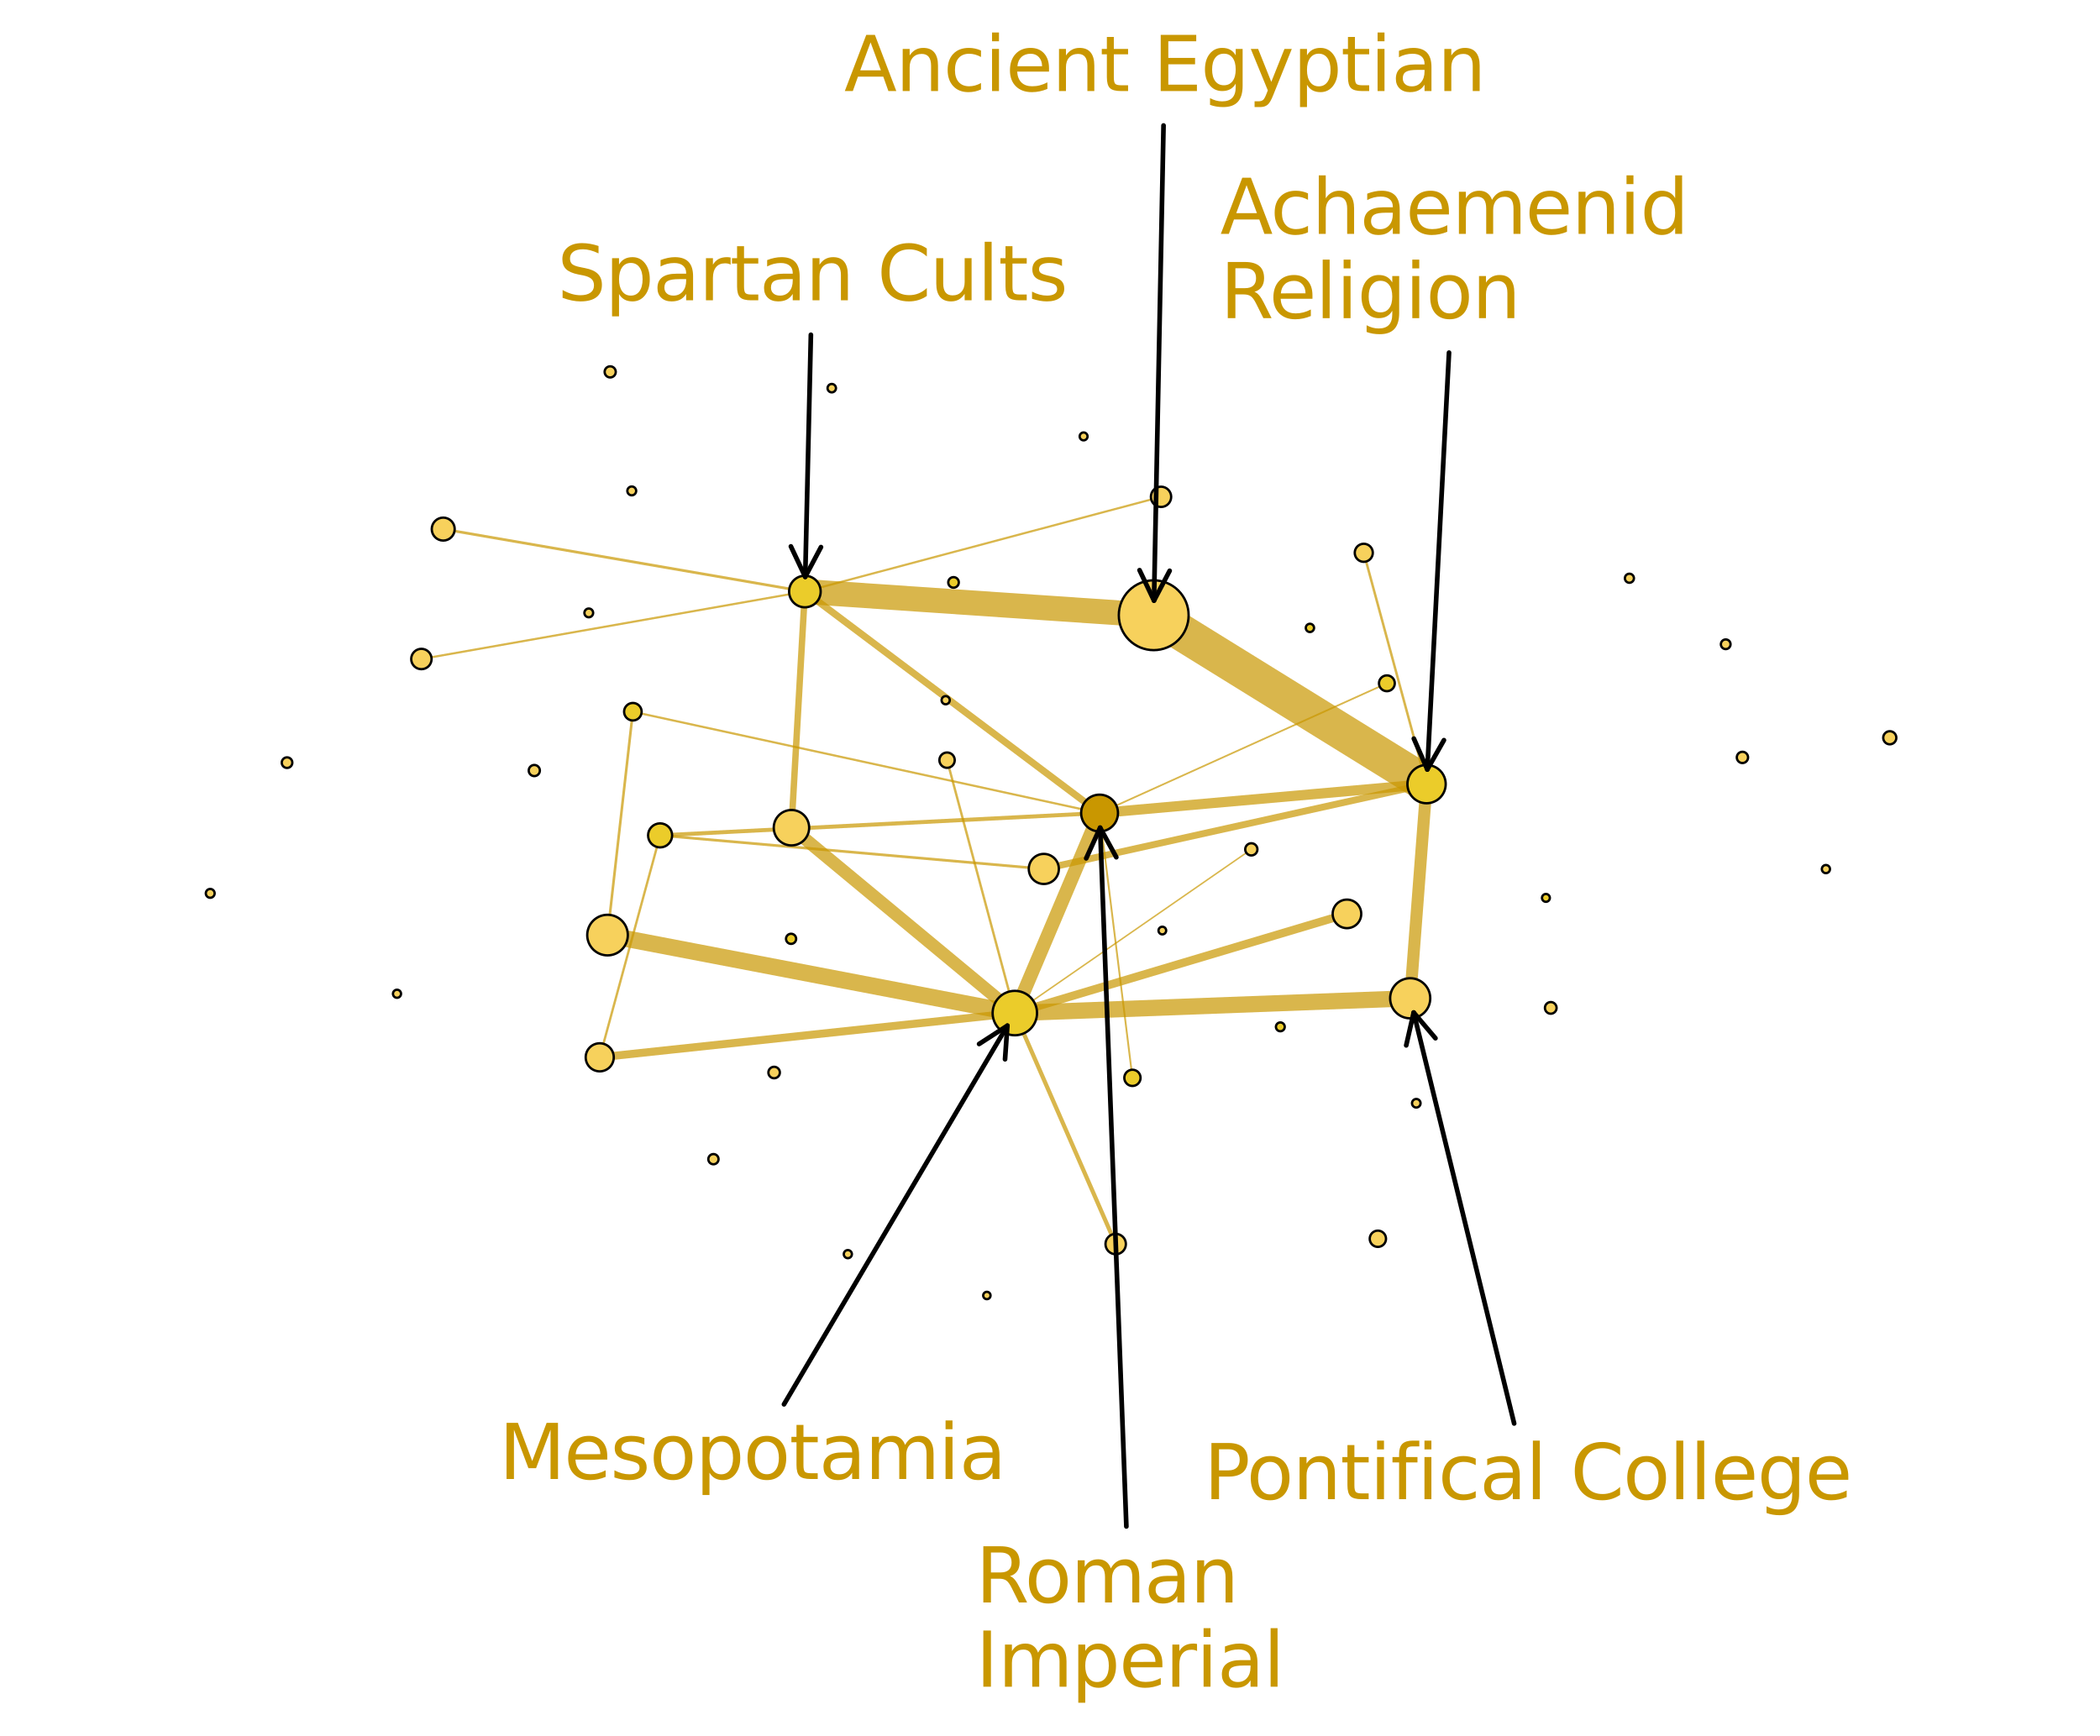 <?xml version="1.0" encoding="utf-8" standalone="no"?>
<!DOCTYPE svg PUBLIC "-//W3C//DTD SVG 1.1//EN"
  "http://www.w3.org/Graphics/SVG/1.1/DTD/svg11.dtd">
<svg xmlns:xlink="http://www.w3.org/1999/xlink" width="446.4pt" height="369.133pt" viewBox="0 0 446.4 369.133" xmlns="http://www.w3.org/2000/svg" version="1.1">
 <defs>
  <style type="text/css">*{stroke-linejoin: round; stroke-linecap: butt}</style>
 </defs>
 <g id="figure_1">
  <g id="patch_1">
   <path d="M 0 369.133 
L 446.4 369.133 
L 446.4 0 
L 0 0 
z
" style="fill: #ffffff"/>
  </g>
  <g id="axes_1">
   <g id="LineCollection_1">
    <path d="M 328.619 190.896 
L 388.138 184.771 
" clip-path="url(#pd9b788148e)" style="fill: none"/>
    <path d="M 278.452 133.496 
L 230.342 92.783 
" clip-path="url(#pd9b788148e)" style="fill: none"/>
    <path d="M 328.619 190.896 
L 301.062 234.556 
" clip-path="url(#pd9b788148e)" style="fill: none"/>
    <path d="M 278.452 133.496 
L 346.365 122.938 
" clip-path="url(#pd9b788148e)" style="fill: none"/>
    <path d="M 168.161 199.599 
L 247.079 197.84 
" clip-path="url(#pd9b788148e)" style="fill: none"/>
    <path d="M 168.161 199.599 
L 84.393 211.278 
" clip-path="url(#pd9b788148e)" style="fill: none"/>
    <path d="M 328.619 190.896 
L 370.392 161.031 
" clip-path="url(#pd9b788148e)" style="fill: none"/>
    <path d="M 202.693 123.822 
L 176.806 82.525 
" clip-path="url(#pd9b788148e)" style="fill: none"/>
    <path d="M 202.693 123.822 
L 125.157 130.306 
" clip-path="url(#pd9b788148e)" style="fill: none"/>
    <path d="M 202.693 123.822 
L 134.293 104.369 
" clip-path="url(#pd9b788148e)" style="fill: none"/>
    <path d="M 278.452 133.496 
L 265.996 180.576 
" clip-path="url(#pd9b788148e)" style="fill: none"/>
    <path d="M 168.161 199.599 
L 151.657 246.446 
" clip-path="url(#pd9b788148e)" style="fill: none"/>
    <path d="M 168.161 199.599 
L 113.577 163.822 
" clip-path="url(#pd9b788148e)" style="fill: none"/>
    <path d="M 294.812 145.272 
L 201.021 148.866 
" clip-path="url(#pd9b788148e)" style="fill: none"/>
    <path d="M 272.163 218.314 
L 292.895 263.369 
" clip-path="url(#pd9b788148e)" style="fill: none"/>
    <path d="M 294.812 145.272 
L 366.839 136.976 
" clip-path="url(#pd9b788148e)" style="fill: none"/>
    <path d="M 134.529 151.315 
L 134.293 104.369 
" clip-path="url(#pd9b788148e)" style="fill: none"/>
    <path d="M 202.693 123.822 
L 201.32 161.615 
" clip-path="url(#pd9b788148e)" style="fill: none"/>
    <path d="M 294.812 145.272 
L 370.392 161.031 
" clip-path="url(#pd9b788148e)" style="fill: none"/>
    <path d="M 134.529 151.315 
L 61.018 162.143 
" clip-path="url(#pd9b788148e)" style="fill: none"/>
    <path d="M 240.724 229.157 
L 164.556 228.025 
" clip-path="url(#pd9b788148e)" style="fill: none"/>
    <path d="M 240.724 229.157 
L 329.646 214.282 
" clip-path="url(#pd9b788148e)" style="fill: none"/>
    <path d="M 202.693 123.822 
L 289.9 117.529 
" clip-path="url(#pd9b788148e)" style="fill: none"/>
    <path d="M 140.319 177.606 
L 84.393 211.278 
" clip-path="url(#pd9b788148e)" style="fill: none"/>
    <path d="M 140.319 177.606 
L 201.021 148.866 
" clip-path="url(#pd9b788148e)" style="fill: none"/>
    <path d="M 140.319 177.606 
L 125.157 130.306 
" clip-path="url(#pd9b788148e)" style="fill: none"/>
    <path d="M 140.319 177.606 
L 44.688 189.932 
" clip-path="url(#pd9b788148e)" style="fill: none"/>
    <path d="M 171.096 125.762 
L 230.342 92.783 
" clip-path="url(#pd9b788148e)" style="fill: none"/>
    <path d="M 140.319 177.606 
L 61.018 162.143 
" clip-path="url(#pd9b788148e)" style="fill: none"/>
    <path d="M 240.724 229.157 
L 292.895 263.369 
" clip-path="url(#pd9b788148e)" style="fill: none"/>
    <path d="M 171.096 125.762 
L 176.806 82.525 
" clip-path="url(#pd9b788148e)" style="fill: none"/>
    <path d="M 140.319 177.606 
L 164.556 228.025 
" clip-path="url(#pd9b788148e)" style="fill: none"/>
    <path d="M 233.737 172.861 
L 328.619 190.896 
" clip-path="url(#pd9b788148e)" style="fill: none"/>
    <path d="M 303.246 166.707 
L 247.079 197.84 
" clip-path="url(#pd9b788148e)" style="fill: none"/>
    <path d="M 233.737 172.861 
L 278.452 133.496 
" clip-path="url(#pd9b788148e)" style="fill: none"/>
    <path d="M 303.246 166.707 
L 388.138 184.771 
" clip-path="url(#pd9b788148e)" style="fill: none"/>
    <path d="M 294.812 145.272 
L 246.803 105.629 
" clip-path="url(#pd9b788148e)" style="fill: none"/>
    <path d="M 233.737 172.861 
L 272.163 218.314 
" clip-path="url(#pd9b788148e)" style="fill: none"/>
    <path d="M 215.723 215.382 
L 209.78 275.429 
" clip-path="url(#pd9b788148e)" style="fill: none"/>
    <path d="M 240.724 229.157 
L 237.162 264.491 
" clip-path="url(#pd9b788148e)" style="fill: none"/>
    <path d="M 303.246 166.707 
L 346.365 122.938 
" clip-path="url(#pd9b788148e)" style="fill: none"/>
    <path d="M 171.096 125.762 
L 129.709 79.066 
" clip-path="url(#pd9b788148e)" style="fill: none"/>
    <path d="M 171.096 125.762 
L 113.577 163.822 
" clip-path="url(#pd9b788148e)" style="fill: none"/>
    <path d="M 215.723 215.382 
L 180.227 266.636 
" clip-path="url(#pd9b788148e)" style="fill: none"/>
    <path d="M 303.246 166.707 
L 366.839 136.976 
" clip-path="url(#pd9b788148e)" style="fill: none"/>
    <path d="M 233.737 172.861 
L 168.161 199.599 
" clip-path="url(#pd9b788148e)" style="fill: none"/>
    <path d="M 215.723 215.382 
L 301.062 234.556 
" clip-path="url(#pd9b788148e)" style="fill: none"/>
    <path d="M 233.737 172.861 
L 202.693 123.822 
" clip-path="url(#pd9b788148e)" style="fill: none"/>
    <path d="M 134.529 151.315 
L 94.218 112.49 
" clip-path="url(#pd9b788148e)" style="fill: none"/>
    <path d="M 303.246 166.707 
L 329.646 214.282 
" clip-path="url(#pd9b788148e)" style="fill: none"/>
    <path d="M 294.812 145.272 
L 286.325 194.296 
" clip-path="url(#pd9b788148e)" style="fill: none"/>
    <path d="M 215.723 215.382 
L 151.657 246.446 
" clip-path="url(#pd9b788148e)" style="fill: none"/>
    <path d="M 140.319 177.606 
L 89.577 140.108 
" clip-path="url(#pd9b788148e)" style="fill: none"/>
    <path d="M 303.246 166.707 
L 401.712 156.853 
" clip-path="url(#pd9b788148e)" style="fill: none"/>
    <path d="M 215.723 215.382 
L 265.996 180.576 
" clip-path="url(#pd9b788148e)" style="fill: none; stroke: #c99700; stroke-opacity: 0.7; stroke-width: 0.32"/>
    <path d="M 233.737 172.861 
L 294.812 145.272 
" clip-path="url(#pd9b788148e)" style="fill: none; stroke: #c99700; stroke-opacity: 0.7; stroke-width: 0.369"/>
    <path d="M 233.737 172.861 
L 240.724 229.157 
" clip-path="url(#pd9b788148e)" style="fill: none; stroke: #c99700; stroke-opacity: 0.7; stroke-width: 0.39"/>
    <path d="M 171.096 125.762 
L 246.803 105.629 
" clip-path="url(#pd9b788148e)" style="fill: none; stroke: #c99700; stroke-opacity: 0.7; stroke-width: 0.447"/>
    <path d="M 171.096 125.762 
L 89.577 140.108 
" clip-path="url(#pd9b788148e)" style="fill: none; stroke: #c99700; stroke-opacity: 0.7; stroke-width: 0.451"/>
    <path d="M 233.737 172.861 
L 134.529 151.315 
" clip-path="url(#pd9b788148e)" style="fill: none; stroke: #c99700; stroke-opacity: 0.7; stroke-width: 0.454"/>
    <path d="M 140.319 177.606 
L 127.486 224.79 
" clip-path="url(#pd9b788148e)" style="fill: none; stroke: #c99700; stroke-opacity: 0.7; stroke-width: 0.496"/>
    <path d="M 215.723 215.382 
L 201.32 161.615 
" clip-path="url(#pd9b788148e)" style="fill: none; stroke: #c99700; stroke-opacity: 0.7; stroke-width: 0.506"/>
    <path d="M 303.246 166.707 
L 289.9 117.529 
" clip-path="url(#pd9b788148e)" style="fill: none; stroke: #c99700; stroke-opacity: 0.7; stroke-width: 0.521"/>
    <path d="M 134.529 151.315 
L 129.143 198.804 
" clip-path="url(#pd9b788148e)" style="fill: none; stroke: #c99700; stroke-opacity: 0.7; stroke-width: 0.552"/>
    <path d="M 140.319 177.606 
L 221.886 184.742 
" clip-path="url(#pd9b788148e)" style="fill: none; stroke: #c99700; stroke-opacity: 0.7; stroke-width: 0.57"/>
    <path d="M 171.096 125.762 
L 94.218 112.49 
" clip-path="url(#pd9b788148e)" style="fill: none; stroke: #c99700; stroke-opacity: 0.7; stroke-width: 0.573"/>
    <path d="M 233.737 172.861 
L 140.319 177.606 
" clip-path="url(#pd9b788148e)" style="fill: none; stroke: #c99700; stroke-opacity: 0.7; stroke-width: 0.854"/>
    <path d="M 215.723 215.382 
L 237.162 264.491 
" clip-path="url(#pd9b788148e)" style="fill: none; stroke: #c99700; stroke-opacity: 0.7; stroke-width: 0.895"/>
    <path d="M 171.096 125.762 
L 168.24 175.974 
" clip-path="url(#pd9b788148e)" style="fill: none; stroke: #c99700; stroke-opacity: 0.7; stroke-width: 1.362"/>
    <path d="M 303.246 166.707 
L 221.886 184.742 
" clip-path="url(#pd9b788148e)" style="fill: none; stroke: #c99700; stroke-opacity: 0.7; stroke-width: 1.443"/>
    <path d="M 233.737 172.861 
L 171.096 125.762 
" clip-path="url(#pd9b788148e)" style="fill: none; stroke: #c99700; stroke-opacity: 0.7; stroke-width: 1.473"/>
    <path d="M 215.723 215.382 
L 127.486 224.79 
" clip-path="url(#pd9b788148e)" style="fill: none; stroke: #c99700; stroke-opacity: 0.7; stroke-width: 1.694"/>
    <path d="M 215.723 215.382 
L 286.325 194.296 
" clip-path="url(#pd9b788148e)" style="fill: none; stroke: #c99700; stroke-opacity: 0.7; stroke-width: 1.753"/>
    <path d="M 233.737 172.861 
L 303.246 166.707 
" clip-path="url(#pd9b788148e)" style="fill: none; stroke: #c99700; stroke-opacity: 0.7; stroke-width: 2.163"/>
    <path d="M 303.246 166.707 
L 299.768 212.242 
" clip-path="url(#pd9b788148e)" style="fill: none; stroke: #c99700; stroke-opacity: 0.7; stroke-width: 2.567"/>
    <path d="M 215.723 215.382 
L 168.24 175.974 
" clip-path="url(#pd9b788148e)" style="fill: none; stroke: #c99700; stroke-opacity: 0.7; stroke-width: 2.694"/>
    <path d="M 215.723 215.382 
L 233.737 172.861 
" clip-path="url(#pd9b788148e)" style="fill: none; stroke: #c99700; stroke-opacity: 0.7; stroke-width: 2.912"/>
    <path d="M 215.723 215.382 
L 299.768 212.242 
" clip-path="url(#pd9b788148e)" style="fill: none; stroke: #c99700; stroke-opacity: 0.7; stroke-width: 3.457"/>
    <path d="M 215.723 215.382 
L 129.143 198.804 
" clip-path="url(#pd9b788148e)" style="fill: none; stroke: #c99700; stroke-opacity: 0.7; stroke-width: 3.54"/>
    <path d="M 171.096 125.762 
L 245.246 130.804 
" clip-path="url(#pd9b788148e)" style="fill: none; stroke: #c99700; stroke-opacity: 0.7; stroke-width: 5.295"/>
    <path d="M 303.246 166.707 
L 245.246 130.804 
" clip-path="url(#pd9b788148e)" style="fill: none; stroke: #c99700; stroke-opacity: 0.7; stroke-width: 7.777"/>
   </g>
   <g id="PathCollection_1">
    <path d="M 209.78 276.21 
C 209.987 276.21 210.186 276.128 210.332 275.981 
C 210.479 275.835 210.561 275.636 210.561 275.429 
C 210.561 275.222 210.479 275.023 210.332 274.877 
C 210.186 274.731 209.987 274.648 209.78 274.648 
C 209.573 274.648 209.375 274.731 209.228 274.877 
C 209.082 275.023 208.999 275.222 208.999 275.429 
C 208.999 275.636 209.082 275.835 209.228 275.981 
C 209.375 276.128 209.573 276.21 209.78 276.21 
z
" clip-path="url(#pd9b788148e)" style="fill: #f7d15c; stroke: #000000; stroke-width: 0.5"/>
    <path d="M 247.079 198.653 
C 247.295 198.653 247.501 198.567 247.654 198.415 
C 247.806 198.262 247.892 198.056 247.892 197.84 
C 247.892 197.625 247.806 197.418 247.654 197.265 
C 247.501 197.113 247.295 197.027 247.079 197.027 
C 246.863 197.027 246.657 197.113 246.504 197.265 
C 246.352 197.418 246.266 197.625 246.266 197.84 
C 246.266 198.056 246.352 198.262 246.504 198.415 
C 246.657 198.567 246.863 198.653 247.079 198.653 
z
" clip-path="url(#pd9b788148e)" style="fill: #f7d15c; stroke: #000000; stroke-width: 0.5"/>
    <path d="M 328.619 191.73 
C 328.841 191.73 329.053 191.642 329.209 191.486 
C 329.366 191.329 329.453 191.117 329.453 190.896 
C 329.453 190.675 329.366 190.462 329.209 190.306 
C 329.053 190.15 328.841 190.062 328.619 190.062 
C 328.398 190.062 328.186 190.15 328.03 190.306 
C 327.873 190.462 327.785 190.675 327.785 190.896 
C 327.785 191.117 327.873 191.329 328.03 191.486 
C 328.186 191.642 328.398 191.73 328.619 191.73 
z
" clip-path="url(#pd9b788148e)" style="fill: #ebcc2a; stroke: #000000; stroke-width: 0.5"/>
    <path d="M 230.342 93.621 
C 230.564 93.621 230.777 93.533 230.934 93.376 
C 231.091 93.219 231.18 93.006 231.18 92.783 
C 231.18 92.561 231.091 92.348 230.934 92.191 
C 230.777 92.034 230.564 91.946 230.342 91.946 
C 230.12 91.946 229.907 92.034 229.75 92.191 
C 229.593 92.348 229.504 92.561 229.504 92.783 
C 229.504 93.006 229.593 93.219 229.75 93.376 
C 229.907 93.533 230.12 93.621 230.342 93.621 
z
" clip-path="url(#pd9b788148e)" style="fill: #f7d15c; stroke: #000000; stroke-width: 0.5"/>
    <path d="M 84.393 212.135 
C 84.62 212.135 84.838 212.044 84.998 211.884 
C 85.159 211.723 85.249 211.505 85.249 211.278 
C 85.249 211.051 85.159 210.833 84.998 210.673 
C 84.838 210.512 84.62 210.422 84.393 210.422 
C 84.166 210.422 83.948 210.512 83.787 210.673 
C 83.627 210.833 83.536 211.051 83.536 211.278 
C 83.536 211.505 83.627 211.723 83.787 211.884 
C 83.948 212.044 84.166 212.135 84.393 212.135 
z
" clip-path="url(#pd9b788148e)" style="fill: #f7d15c; stroke: #000000; stroke-width: 0.5"/>
    <path d="M 180.227 267.498 
C 180.456 267.498 180.675 267.407 180.837 267.245 
C 180.999 267.083 181.089 266.864 181.089 266.636 
C 181.089 266.407 180.999 266.188 180.837 266.026 
C 180.675 265.864 180.456 265.774 180.227 265.774 
C 179.999 265.774 179.779 265.864 179.618 266.026 
C 179.456 266.188 179.365 266.407 179.365 266.636 
C 179.365 266.864 179.456 267.083 179.618 267.245 
C 179.779 267.407 179.999 267.498 180.227 267.498 
z
" clip-path="url(#pd9b788148e)" style="fill: #f7d15c; stroke: #000000; stroke-width: 0.5"/>
    <path d="M 388.138 185.636 
C 388.367 185.636 388.587 185.544 388.749 185.382 
C 388.911 185.22 389.002 185 389.002 184.771 
C 389.002 184.542 388.911 184.322 388.749 184.16 
C 388.587 183.998 388.367 183.907 388.138 183.907 
C 387.908 183.907 387.689 183.998 387.527 184.16 
C 387.364 184.322 387.273 184.542 387.273 184.771 
C 387.273 185 387.364 185.22 387.527 185.382 
C 387.689 185.544 387.908 185.636 388.138 185.636 
z
" clip-path="url(#pd9b788148e)" style="fill: #f7d15c; stroke: #000000; stroke-width: 0.5"/>
    <path d="M 201.021 149.733 
C 201.252 149.733 201.472 149.642 201.635 149.479 
C 201.798 149.316 201.889 149.096 201.889 148.866 
C 201.889 148.636 201.798 148.415 201.635 148.252 
C 201.472 148.09 201.252 147.998 201.021 147.998 
C 200.791 147.998 200.571 148.09 200.408 148.252 
C 200.245 148.415 200.154 148.636 200.154 148.866 
C 200.154 149.096 200.245 149.316 200.408 149.479 
C 200.571 149.642 200.791 149.733 201.021 149.733 
z
" clip-path="url(#pd9b788148e)" style="fill: #f7d15c; stroke: #000000; stroke-width: 0.5"/>
    <path d="M 278.452 134.373 
C 278.685 134.373 278.908 134.28 279.072 134.116 
C 279.236 133.951 279.329 133.728 279.329 133.496 
C 279.329 133.263 279.236 133.04 279.072 132.876 
C 278.908 132.712 278.685 132.619 278.452 132.619 
C 278.22 132.619 277.997 132.712 277.832 132.876 
C 277.668 133.04 277.576 133.263 277.576 133.496 
C 277.576 133.728 277.668 133.951 277.832 134.116 
C 277.997 134.28 278.22 134.373 278.452 134.373 
z
" clip-path="url(#pd9b788148e)" style="fill: #ebcc2a; stroke: #000000; stroke-width: 0.5"/>
    <path d="M 176.806 83.419 
C 177.043 83.419 177.27 83.325 177.438 83.157 
C 177.606 82.99 177.7 82.762 177.7 82.525 
C 177.7 82.288 177.606 82.061 177.438 81.894 
C 177.27 81.726 177.043 81.632 176.806 81.632 
C 176.569 81.632 176.342 81.726 176.175 81.894 
C 176.007 82.061 175.913 82.288 175.913 82.525 
C 175.913 82.762 176.007 82.99 176.175 83.157 
C 176.342 83.325 176.569 83.419 176.806 83.419 
z
" clip-path="url(#pd9b788148e)" style="fill: #f7d15c; stroke: #000000; stroke-width: 0.5"/>
    <path d="M 301.062 235.463 
C 301.303 235.463 301.534 235.367 301.704 235.197 
C 301.874 235.027 301.97 234.796 301.97 234.556 
C 301.97 234.315 301.874 234.084 301.704 233.914 
C 301.534 233.744 301.303 233.648 301.062 233.648 
C 300.821 233.648 300.591 233.744 300.42 233.914 
C 300.25 234.084 300.155 234.315 300.155 234.556 
C 300.155 234.796 300.25 235.027 300.42 235.197 
C 300.591 235.367 300.821 235.463 301.062 235.463 
z
" clip-path="url(#pd9b788148e)" style="fill: #f7d15c; stroke: #000000; stroke-width: 0.5"/>
    <path d="M 125.157 131.236 
C 125.403 131.236 125.64 131.138 125.814 130.964 
C 125.989 130.789 126.087 130.553 126.087 130.306 
C 126.087 130.059 125.989 129.823 125.814 129.648 
C 125.64 129.474 125.403 129.376 125.157 129.376 
C 124.91 129.376 124.673 129.474 124.499 129.648 
C 124.324 129.823 124.226 130.059 124.226 130.306 
C 124.226 130.553 124.324 130.789 124.499 130.964 
C 124.673 131.138 124.91 131.236 125.157 131.236 
z
" clip-path="url(#pd9b788148e)" style="fill: #f7d15c; stroke: #000000; stroke-width: 0.5"/>
    <path d="M 272.163 219.251 
C 272.411 219.251 272.649 219.152 272.825 218.977 
C 273.001 218.801 273.099 218.563 273.099 218.314 
C 273.099 218.066 273.001 217.827 272.825 217.652 
C 272.649 217.476 272.411 217.377 272.163 217.377 
C 271.914 217.377 271.676 217.476 271.5 217.652 
C 271.325 217.827 271.226 218.066 271.226 218.314 
C 271.226 218.563 271.325 218.801 271.5 218.977 
C 271.676 219.152 271.914 219.251 272.163 219.251 
z
" clip-path="url(#pd9b788148e)" style="fill: #ebcc2a; stroke: #000000; stroke-width: 0.5"/>
    <path d="M 134.293 105.306 
C 134.541 105.306 134.78 105.207 134.955 105.032 
C 135.131 104.856 135.23 104.617 135.23 104.369 
C 135.23 104.12 135.131 103.882 134.955 103.706 
C 134.78 103.53 134.541 103.432 134.293 103.432 
C 134.044 103.432 133.806 103.53 133.63 103.706 
C 133.454 103.882 133.355 104.12 133.355 104.369 
C 133.355 104.617 133.454 104.856 133.63 105.032 
C 133.806 105.207 134.044 105.306 134.293 105.306 
z
" clip-path="url(#pd9b788148e)" style="fill: #f7d15c; stroke: #000000; stroke-width: 0.5"/>
    <path d="M 44.688 190.871 
C 44.937 190.871 45.175 190.772 45.351 190.596 
C 45.527 190.42 45.626 190.181 45.626 189.932 
C 45.626 189.684 45.527 189.445 45.351 189.269 
C 45.175 189.093 44.937 188.994 44.688 188.994 
C 44.439 188.994 44.2 189.093 44.024 189.269 
C 43.848 189.445 43.749 189.684 43.749 189.932 
C 43.749 190.181 43.848 190.42 44.024 190.596 
C 44.2 190.772 44.439 190.871 44.688 190.871 
z
" clip-path="url(#pd9b788148e)" style="fill: #f7d15c; stroke: #000000; stroke-width: 0.5"/>
    <path d="M 346.365 123.9 
C 346.62 123.9 346.865 123.798 347.045 123.618 
C 347.225 123.438 347.327 123.193 347.327 122.938 
C 347.327 122.683 347.225 122.439 347.045 122.258 
C 346.865 122.078 346.62 121.977 346.365 121.977 
C 346.11 121.977 345.866 122.078 345.685 122.258 
C 345.505 122.439 345.404 122.683 345.404 122.938 
C 345.404 123.193 345.505 123.438 345.685 123.618 
C 345.866 123.798 346.11 123.9 346.365 123.9 
z
" clip-path="url(#pd9b788148e)" style="fill: #f7d15c; stroke: #000000; stroke-width: 0.5"/>
    <path d="M 366.839 138.004 
C 367.112 138.004 367.373 137.895 367.566 137.702 
C 367.759 137.51 367.867 137.248 367.867 136.976 
C 367.867 136.703 367.759 136.441 367.566 136.249 
C 367.373 136.056 367.112 135.948 366.839 135.948 
C 366.567 135.948 366.305 136.056 366.112 136.249 
C 365.92 136.441 365.811 136.703 365.811 136.976 
C 365.811 137.248 365.92 137.51 366.112 137.702 
C 366.305 137.895 366.567 138.004 366.839 138.004 
z
" clip-path="url(#pd9b788148e)" style="fill: #f7d15c; stroke: #000000; stroke-width: 0.5"/>
    <path d="M 168.161 200.675 
C 168.447 200.675 168.721 200.561 168.922 200.359 
C 169.124 200.158 169.238 199.884 169.238 199.599 
C 169.238 199.313 169.124 199.039 168.922 198.838 
C 168.721 198.636 168.447 198.522 168.161 198.522 
C 167.876 198.522 167.602 198.636 167.4 198.838 
C 167.199 199.039 167.085 199.313 167.085 199.599 
C 167.085 199.884 167.199 200.158 167.4 200.359 
C 167.602 200.561 167.876 200.675 168.161 200.675 
z
" clip-path="url(#pd9b788148e)" style="fill: #ebcc2a; stroke: #000000; stroke-width: 0.5"/>
    <path d="M 151.657 247.532 
C 151.945 247.532 152.221 247.417 152.425 247.214 
C 152.628 247.01 152.743 246.734 152.743 246.446 
C 152.743 246.158 152.628 245.881 152.425 245.678 
C 152.221 245.474 151.945 245.36 151.657 245.36 
C 151.369 245.36 151.093 245.474 150.889 245.678 
C 150.685 245.881 150.571 246.158 150.571 246.446 
C 150.571 246.734 150.685 247.01 150.889 247.214 
C 151.093 247.417 151.369 247.532 151.657 247.532 
z
" clip-path="url(#pd9b788148e)" style="fill: #f7d15c; stroke: #000000; stroke-width: 0.5"/>
    <path d="M 202.693 124.946 
C 202.99 124.946 203.276 124.828 203.487 124.617 
C 203.698 124.406 203.816 124.12 203.816 123.822 
C 203.816 123.524 203.698 123.239 203.487 123.028 
C 203.276 122.817 202.99 122.699 202.693 122.699 
C 202.395 122.699 202.109 122.817 201.898 123.028 
C 201.687 123.239 201.569 123.524 201.569 123.822 
C 201.569 124.12 201.687 124.406 201.898 124.617 
C 202.109 124.828 202.395 124.946 202.693 124.946 
z
" clip-path="url(#pd9b788148e)" style="fill: #ebcc2a; stroke: #000000; stroke-width: 0.5"/>
    <path d="M 61.018 163.267 
C 61.316 163.267 61.602 163.149 61.813 162.938 
C 62.024 162.727 62.142 162.441 62.142 162.143 
C 62.142 161.844 62.024 161.558 61.813 161.347 
C 61.602 161.137 61.316 161.018 61.018 161.018 
C 60.719 161.018 60.433 161.137 60.222 161.347 
C 60.011 161.558 59.893 161.844 59.893 162.143 
C 59.893 162.441 60.011 162.727 60.222 162.938 
C 60.433 163.149 60.719 163.267 61.018 163.267 
z
" clip-path="url(#pd9b788148e)" style="fill: #f7d15c; stroke: #000000; stroke-width: 0.5"/>
    <path d="M 129.709 80.248 
C 130.023 80.248 130.324 80.123 130.545 79.902 
C 130.767 79.68 130.892 79.379 130.892 79.066 
C 130.892 78.752 130.767 78.451 130.545 78.229 
C 130.324 78.008 130.023 77.883 129.709 77.883 
C 129.396 77.883 129.095 78.008 128.873 78.229 
C 128.651 78.451 128.527 78.752 128.527 79.066 
C 128.527 79.379 128.651 79.68 128.873 79.902 
C 129.095 80.123 129.396 80.248 129.709 80.248 
z
" clip-path="url(#pd9b788148e)" style="fill: #f7d15c; stroke: #000000; stroke-width: 0.5"/>
    <path d="M 113.577 165.006 
C 113.892 165.006 114.193 164.881 114.415 164.659 
C 114.637 164.437 114.762 164.136 114.762 163.822 
C 114.762 163.508 114.637 163.206 114.415 162.984 
C 114.193 162.762 113.892 162.637 113.577 162.637 
C 113.263 162.637 112.962 162.762 112.74 162.984 
C 112.518 163.206 112.393 163.508 112.393 163.822 
C 112.393 164.136 112.518 164.437 112.74 164.659 
C 112.962 164.881 113.263 165.006 113.577 165.006 
z
" clip-path="url(#pd9b788148e)" style="fill: #f7d15c; stroke: #000000; stroke-width: 0.5"/>
    <path d="M 370.392 162.227 
C 370.709 162.227 371.013 162.101 371.238 161.877 
C 371.462 161.652 371.588 161.348 371.588 161.031 
C 371.588 160.713 371.462 160.409 371.238 160.185 
C 371.013 159.96 370.709 159.834 370.392 159.834 
C 370.075 159.834 369.77 159.96 369.546 160.185 
C 369.322 160.409 369.195 160.713 369.195 161.031 
C 369.195 161.348 369.322 161.652 369.546 161.877 
C 369.77 162.101 370.075 162.227 370.392 162.227 
z
" clip-path="url(#pd9b788148e)" style="fill: #f7d15c; stroke: #000000; stroke-width: 0.5"/>
    <path d="M 164.556 229.245 
C 164.88 229.245 165.19 229.117 165.419 228.888 
C 165.648 228.659 165.777 228.348 165.777 228.025 
C 165.777 227.701 165.648 227.391 165.419 227.162 
C 165.19 226.933 164.88 226.804 164.556 226.804 
C 164.232 226.804 163.922 226.933 163.693 227.162 
C 163.464 227.391 163.336 227.701 163.336 228.025 
C 163.336 228.348 163.464 228.659 163.693 228.888 
C 163.922 229.117 164.232 229.245 164.556 229.245 
z
" clip-path="url(#pd9b788148e)" style="fill: #f7d15c; stroke: #000000; stroke-width: 0.5"/>
    <path d="M 329.646 215.522 
C 329.975 215.522 330.29 215.391 330.522 215.159 
C 330.755 214.926 330.885 214.611 330.885 214.282 
C 330.885 213.953 330.755 213.638 330.522 213.406 
C 330.29 213.173 329.975 213.043 329.646 213.043 
C 329.317 213.043 329.002 213.173 328.769 213.406 
C 328.537 213.638 328.406 213.953 328.406 214.282 
C 328.406 214.611 328.537 214.926 328.769 215.159 
C 329.002 215.391 329.317 215.522 329.646 215.522 
z
" clip-path="url(#pd9b788148e)" style="fill: #f7d15c; stroke: #000000; stroke-width: 0.5"/>
    <path d="M 265.996 181.873 
C 266.34 181.873 266.67 181.737 266.913 181.493 
C 267.157 181.25 267.293 180.92 267.293 180.576 
C 267.293 180.232 267.157 179.902 266.913 179.659 
C 266.67 179.415 266.34 179.279 265.996 179.279 
C 265.652 179.279 265.322 179.415 265.079 179.659 
C 264.835 179.902 264.699 180.232 264.699 180.576 
C 264.699 180.92 264.835 181.25 265.079 181.493 
C 265.322 181.737 265.652 181.873 265.996 181.873 
z
" clip-path="url(#pd9b788148e)" style="fill: #f7d15c; stroke: #000000; stroke-width: 0.5"/>
    <path d="M 401.712 158.247 
C 402.082 158.247 402.437 158.1 402.698 157.838 
C 402.959 157.577 403.106 157.222 403.106 156.853 
C 403.106 156.483 402.959 156.128 402.698 155.867 
C 402.437 155.606 402.082 155.459 401.712 155.459 
C 401.343 155.459 400.988 155.606 400.727 155.867 
C 400.465 156.128 400.319 156.483 400.319 156.853 
C 400.319 157.222 400.465 157.577 400.727 157.838 
C 400.988 158.1 401.343 158.247 401.712 158.247 
z
" clip-path="url(#pd9b788148e)" style="fill: #f7d15c; stroke: #000000; stroke-width: 0.5"/>
    <path d="M 201.32 163.246 
C 201.752 163.246 202.167 163.074 202.473 162.768 
C 202.779 162.462 202.95 162.048 202.95 161.615 
C 202.95 161.183 202.779 160.768 202.473 160.462 
C 202.167 160.156 201.752 159.984 201.32 159.984 
C 200.887 159.984 200.472 160.156 200.167 160.462 
C 199.861 160.768 199.689 161.183 199.689 161.615 
C 199.689 162.048 199.861 162.462 200.167 162.768 
C 200.472 163.074 200.887 163.246 201.32 163.246 
z
" clip-path="url(#pd9b788148e)" style="fill: #f7d15c; stroke: #000000; stroke-width: 0.5"/>
    <path d="M 294.812 146.953 
C 295.258 146.953 295.685 146.776 296.001 146.461 
C 296.316 146.145 296.493 145.718 296.493 145.272 
C 296.493 144.826 296.316 144.399 296.001 144.084 
C 295.685 143.768 295.258 143.591 294.812 143.591 
C 294.366 143.591 293.939 143.768 293.624 144.084 
C 293.308 144.399 293.131 144.826 293.131 145.272 
C 293.131 145.718 293.308 146.145 293.624 146.461 
C 293.939 146.776 294.366 146.953 294.812 146.953 
z
" clip-path="url(#pd9b788148e)" style="fill: #ebcc2a; stroke: #000000; stroke-width: 0.5"/>
    <path d="M 240.724 230.884 
C 241.182 230.884 241.621 230.702 241.945 230.378 
C 242.269 230.054 242.451 229.615 242.451 229.157 
C 242.451 228.698 242.269 228.259 241.945 227.935 
C 241.621 227.611 241.182 227.429 240.724 227.429 
C 240.266 227.429 239.826 227.611 239.502 227.935 
C 239.178 228.259 238.996 228.698 238.996 229.157 
C 238.996 229.615 239.178 230.054 239.502 230.378 
C 239.826 230.702 240.266 230.884 240.724 230.884 
z
" clip-path="url(#pd9b788148e)" style="fill: #ebcc2a; stroke: #000000; stroke-width: 0.5"/>
    <path d="M 292.895 265.101 
C 293.355 265.101 293.795 264.919 294.12 264.594 
C 294.445 264.269 294.627 263.829 294.627 263.369 
C 294.627 262.91 294.445 262.47 294.12 262.145 
C 293.795 261.82 293.355 261.638 292.895 261.638 
C 292.436 261.638 291.996 261.82 291.671 262.145 
C 291.346 262.47 291.164 262.91 291.164 263.369 
C 291.164 263.829 291.346 264.269 291.671 264.594 
C 291.996 264.919 292.436 265.101 292.895 265.101 
z
" clip-path="url(#pd9b788148e)" style="fill: #f7d15c; stroke: #000000; stroke-width: 0.5"/>
    <path d="M 134.529 153.179 
C 135.024 153.179 135.498 152.983 135.848 152.633 
C 136.197 152.284 136.394 151.809 136.394 151.315 
C 136.394 150.821 136.197 150.346 135.848 149.997 
C 135.498 149.647 135.024 149.451 134.529 149.451 
C 134.035 149.451 133.561 149.647 133.211 149.997 
C 132.862 150.346 132.665 150.821 132.665 151.315 
C 132.665 151.809 132.862 152.284 133.211 152.633 
C 133.561 152.983 134.035 153.179 134.529 153.179 
z
" clip-path="url(#pd9b788148e)" style="fill: #ebcc2a; stroke: #000000; stroke-width: 0.5"/>
    <path d="M 289.9 119.45 
C 290.409 119.45 290.898 119.248 291.258 118.888 
C 291.618 118.527 291.821 118.039 291.821 117.529 
C 291.821 117.02 291.618 116.531 291.258 116.171 
C 290.898 115.811 290.409 115.608 289.9 115.608 
C 289.39 115.608 288.902 115.811 288.541 116.171 
C 288.181 116.531 287.979 117.02 287.979 117.529 
C 287.979 118.039 288.181 118.527 288.541 118.888 
C 288.902 119.248 289.39 119.45 289.9 119.45 
z
" clip-path="url(#pd9b788148e)" style="fill: #f7d15c; stroke: #000000; stroke-width: 0.5"/>
    <path d="M 246.803 107.786 
C 247.375 107.786 247.923 107.559 248.328 107.155 
C 248.732 106.75 248.96 106.201 248.96 105.629 
C 248.96 105.057 248.732 104.509 248.328 104.104 
C 247.923 103.7 247.375 103.472 246.803 103.472 
C 246.231 103.472 245.682 103.7 245.277 104.104 
C 244.873 104.509 244.646 105.057 244.646 105.629 
C 244.646 106.201 244.873 106.75 245.277 107.155 
C 245.682 107.559 246.231 107.786 246.803 107.786 
z
" clip-path="url(#pd9b788148e)" style="fill: #f7d15c; stroke: #000000; stroke-width: 0.5"/>
    <path d="M 89.577 142.274 
C 90.152 142.274 90.702 142.046 91.109 141.64 
C 91.515 141.234 91.743 140.683 91.743 140.108 
C 91.743 139.534 91.515 138.983 91.109 138.577 
C 90.702 138.171 90.152 137.943 89.577 137.943 
C 89.003 137.943 88.452 138.171 88.046 138.577 
C 87.64 138.983 87.411 139.534 87.411 140.108 
C 87.411 140.683 87.64 141.234 88.046 141.64 
C 88.452 142.046 89.003 142.274 89.577 142.274 
z
" clip-path="url(#pd9b788148e)" style="fill: #f7d15c; stroke: #000000; stroke-width: 0.5"/>
    <path d="M 237.162 266.66 
C 237.738 266.66 238.289 266.432 238.696 266.025 
C 239.103 265.618 239.332 265.066 239.332 264.491 
C 239.332 263.916 239.103 263.364 238.696 262.957 
C 238.289 262.55 237.738 262.322 237.162 262.322 
C 236.587 262.322 236.035 262.55 235.628 262.957 
C 235.221 263.364 234.993 263.916 234.993 264.491 
C 234.993 265.066 235.221 265.618 235.628 266.025 
C 236.035 266.432 236.587 266.66 237.162 266.66 
z
" clip-path="url(#pd9b788148e)" style="fill: #f7d15c; stroke: #000000; stroke-width: 0.5"/>
    <path d="M 94.218 114.93 
C 94.865 114.93 95.486 114.673 95.943 114.215 
C 96.401 113.758 96.658 113.137 96.658 112.49 
C 96.658 111.842 96.401 111.222 95.943 110.764 
C 95.486 110.306 94.865 110.049 94.218 110.049 
C 93.57 110.049 92.95 110.306 92.492 110.764 
C 92.034 111.222 91.777 111.842 91.777 112.49 
C 91.777 113.137 92.034 113.758 92.492 114.215 
C 92.95 114.673 93.57 114.93 94.218 114.93 
z
" clip-path="url(#pd9b788148e)" style="fill: #f7d15c; stroke: #000000; stroke-width: 0.5"/>
    <path d="M 140.319 180.162 
C 140.997 180.162 141.647 179.893 142.126 179.414 
C 142.605 178.934 142.875 178.284 142.875 177.606 
C 142.875 176.929 142.605 176.279 142.126 175.799 
C 141.647 175.32 140.997 175.051 140.319 175.051 
C 139.641 175.051 138.991 175.32 138.512 175.799 
C 138.033 176.279 137.763 176.929 137.763 177.606 
C 137.763 178.284 138.033 178.934 138.512 179.414 
C 138.991 179.893 139.641 180.162 140.319 180.162 
z
" clip-path="url(#pd9b788148e)" style="fill: #ebcc2a; stroke: #000000; stroke-width: 0.5"/>
    <path d="M 127.486 227.775 
C 128.277 227.775 129.036 227.46 129.596 226.901 
C 130.156 226.341 130.47 225.582 130.47 224.79 
C 130.47 223.999 130.156 223.24 129.596 222.68 
C 129.036 222.12 128.277 221.806 127.486 221.806 
C 126.694 221.806 125.935 222.12 125.375 222.68 
C 124.815 223.24 124.501 223.999 124.501 224.79 
C 124.501 225.582 124.815 226.341 125.375 226.901 
C 125.935 227.46 126.694 227.775 127.486 227.775 
z
" clip-path="url(#pd9b788148e)" style="fill: #f7d15c; stroke: #000000; stroke-width: 0.5"/>
    <path d="M 286.325 197.332 
C 287.13 197.332 287.903 197.013 288.472 196.443 
C 289.041 195.874 289.361 195.101 289.361 194.296 
C 289.361 193.491 289.041 192.719 288.472 192.149 
C 287.903 191.58 287.13 191.26 286.325 191.26 
C 285.52 191.26 284.747 191.58 284.178 192.149 
C 283.609 192.719 283.289 193.491 283.289 194.296 
C 283.289 195.101 283.609 195.874 284.178 196.443 
C 284.747 197.013 285.52 197.332 286.325 197.332 
z
" clip-path="url(#pd9b788148e)" style="fill: #f7d15c; stroke: #000000; stroke-width: 0.5"/>
    <path d="M 221.886 187.939 
C 222.734 187.939 223.547 187.602 224.146 187.002 
C 224.746 186.403 225.083 185.589 225.083 184.742 
C 225.083 183.894 224.746 183.08 224.146 182.481 
C 223.547 181.881 222.734 181.544 221.886 181.544 
C 221.038 181.544 220.225 181.881 219.625 182.481 
C 219.026 183.08 218.689 183.894 218.689 184.742 
C 218.689 185.589 219.026 186.403 219.625 187.002 
C 220.225 187.602 221.038 187.939 221.886 187.939 
z
" clip-path="url(#pd9b788148e)" style="fill: #f7d15c; stroke: #000000; stroke-width: 0.5"/>
    <path d="M 171.096 129.118 
C 171.986 129.118 172.84 128.765 173.469 128.135 
C 174.099 127.506 174.452 126.652 174.452 125.762 
C 174.452 124.871 174.099 124.017 173.469 123.388 
C 172.84 122.758 171.986 122.405 171.096 122.405 
C 170.205 122.405 169.352 122.758 168.722 123.388 
C 168.093 124.017 167.739 124.871 167.739 125.762 
C 167.739 126.652 168.093 127.506 168.722 128.135 
C 169.352 128.765 170.205 129.118 171.096 129.118 
z
" clip-path="url(#pd9b788148e)" style="fill: #ebcc2a; stroke: #000000; stroke-width: 0.5"/>
    <path d="M 168.24 179.738 
C 169.239 179.738 170.196 179.342 170.902 178.636 
C 171.608 177.93 172.004 176.973 172.004 175.974 
C 172.004 174.976 171.608 174.019 170.902 173.313 
C 170.196 172.607 169.239 172.211 168.24 172.211 
C 167.242 172.211 166.285 172.607 165.579 173.313 
C 164.873 174.019 164.476 174.976 164.476 175.974 
C 164.476 176.973 164.873 177.93 165.579 178.636 
C 166.285 179.342 167.242 179.738 168.24 179.738 
z
" clip-path="url(#pd9b788148e)" style="fill: #f7d15c; stroke: #000000; stroke-width: 0.5"/>
    <path d="M 233.737 176.775 
C 234.775 176.775 235.77 176.362 236.504 175.628 
C 237.238 174.895 237.65 173.899 237.65 172.861 
C 237.65 171.823 237.238 170.828 236.504 170.094 
C 235.77 169.36 234.775 168.948 233.737 168.948 
C 232.699 168.948 231.703 169.36 230.97 170.094 
C 230.236 170.828 229.823 171.823 229.823 172.861 
C 229.823 173.899 230.236 174.895 230.97 175.628 
C 231.703 176.362 232.699 176.775 233.737 176.775 
z
" clip-path="url(#pd9b788148e)" style="fill: #c99700; stroke: #000000; stroke-width: 0.5"/>
    <path d="M 303.246 170.775 
C 304.325 170.775 305.36 170.346 306.123 169.584 
C 306.886 168.821 307.314 167.786 307.314 166.707 
C 307.314 165.628 306.886 164.593 306.123 163.83 
C 305.36 163.068 304.325 162.639 303.246 162.639 
C 302.167 162.639 301.133 163.068 300.37 163.83 
C 299.607 164.593 299.178 165.628 299.178 166.707 
C 299.178 167.786 299.607 168.821 300.37 169.584 
C 301.133 170.346 302.167 170.775 303.246 170.775 
z
" clip-path="url(#pd9b788148e)" style="fill: #ebcc2a; stroke: #000000; stroke-width: 0.5"/>
    <path d="M 299.768 216.505 
C 300.899 216.505 301.984 216.056 302.783 215.256 
C 303.583 214.457 304.032 213.372 304.032 212.242 
C 304.032 211.111 303.583 210.026 302.783 209.227 
C 301.984 208.427 300.899 207.978 299.768 207.978 
C 298.637 207.978 297.553 208.427 296.753 209.227 
C 295.954 210.026 295.505 211.111 295.505 212.242 
C 295.505 213.372 295.954 214.457 296.753 215.256 
C 297.553 216.056 298.637 216.505 299.768 216.505 
z
" clip-path="url(#pd9b788148e)" style="fill: #f7d15c; stroke: #000000; stroke-width: 0.5"/>
    <path d="M 129.143 203.118 
C 130.288 203.118 131.385 202.663 132.194 201.854 
C 133.003 201.045 133.458 199.948 133.458 198.804 
C 133.458 197.659 133.003 196.562 132.194 195.753 
C 131.385 194.944 130.288 194.489 129.143 194.489 
C 127.999 194.489 126.902 194.944 126.093 195.753 
C 125.284 196.562 124.829 197.659 124.829 198.804 
C 124.829 199.948 125.284 201.045 126.093 201.854 
C 126.902 202.663 127.999 203.118 129.143 203.118 
z
" clip-path="url(#pd9b788148e)" style="fill: #f7d15c; stroke: #000000; stroke-width: 0.5"/>
    <path d="M 215.723 220.103 
C 216.975 220.103 218.176 219.605 219.061 218.72 
C 219.947 217.835 220.444 216.634 220.444 215.382 
C 220.444 214.13 219.947 212.929 219.061 212.044 
C 218.176 211.159 216.975 210.661 215.723 210.661 
C 214.471 210.661 213.271 211.159 212.385 212.044 
C 211.5 212.929 211.003 214.13 211.003 215.382 
C 211.003 216.634 211.5 217.835 212.385 218.72 
C 213.271 219.605 214.471 220.103 215.723 220.103 
z
" clip-path="url(#pd9b788148e)" style="fill: #ebcc2a; stroke: #000000; stroke-width: 0.5"/>
    <path d="M 245.246 138.225 
C 247.214 138.225 249.101 137.443 250.493 136.051 
C 251.885 134.66 252.666 132.772 252.666 130.804 
C 252.666 128.836 251.885 126.948 250.493 125.557 
C 249.101 124.165 247.214 123.383 245.246 123.383 
C 243.278 123.383 241.39 124.165 239.998 125.557 
C 238.607 126.948 237.825 128.836 237.825 130.804 
C 237.825 132.772 238.607 134.66 239.998 136.051 
C 241.39 137.443 243.278 138.225 245.246 138.225 
z
" clip-path="url(#pd9b788148e)" style="fill: #f7d15c; stroke: #000000; stroke-width: 0.5"/>
   </g>
   <g id="patch_2">
    <path d="M 239.433 324.527 
Q 236.622 249.691 233.854 175.973 
" style="fill: none; stroke: #000000; stroke-linecap: round"/>
    <path d="M 230.896 182.489 
L 233.854 175.973 
L 237.292 182.249 
" style="fill: none; stroke: #000000; stroke-linecap: round"/>
   </g>
   <g id="text_1">
    <!-- Roman -->
    <g style="fill: #c99700" transform="translate(207.421 340.689) scale(0.16 -0.16)">
     <defs>
      <path id="DejaVuSans-52" d="M 2841 2188 
Q 3044 2119 3236 1894 
Q 3428 1669 3622 1275 
L 4263 0 
L 3584 0 
L 2988 1197 
Q 2756 1666 2539 1819 
Q 2322 1972 1947 1972 
L 1259 1972 
L 1259 0 
L 628 0 
L 628 4666 
L 2053 4666 
Q 2853 4666 3247 4331 
Q 3641 3997 3641 3322 
Q 3641 2881 3436 2590 
Q 3231 2300 2841 2188 
z
M 1259 4147 
L 1259 2491 
L 2053 2491 
Q 2509 2491 2742 2702 
Q 2975 2913 2975 3322 
Q 2975 3731 2742 3939 
Q 2509 4147 2053 4147 
L 1259 4147 
z
" transform="scale(0.016)"/>
      <path id="DejaVuSans-6f" d="M 1959 3097 
Q 1497 3097 1228 2736 
Q 959 2375 959 1747 
Q 959 1119 1226 758 
Q 1494 397 1959 397 
Q 2419 397 2687 759 
Q 2956 1122 2956 1747 
Q 2956 2369 2687 2733 
Q 2419 3097 1959 3097 
z
M 1959 3584 
Q 2709 3584 3137 3096 
Q 3566 2609 3566 1747 
Q 3566 888 3137 398 
Q 2709 -91 1959 -91 
Q 1206 -91 779 398 
Q 353 888 353 1747 
Q 353 2609 779 3096 
Q 1206 3584 1959 3584 
z
" transform="scale(0.016)"/>
      <path id="DejaVuSans-6d" d="M 3328 2828 
Q 3544 3216 3844 3400 
Q 4144 3584 4550 3584 
Q 5097 3584 5394 3201 
Q 5691 2819 5691 2113 
L 5691 0 
L 5113 0 
L 5113 2094 
Q 5113 2597 4934 2840 
Q 4756 3084 4391 3084 
Q 3944 3084 3684 2787 
Q 3425 2491 3425 1978 
L 3425 0 
L 2847 0 
L 2847 2094 
Q 2847 2600 2669 2842 
Q 2491 3084 2119 3084 
Q 1678 3084 1418 2786 
Q 1159 2488 1159 1978 
L 1159 0 
L 581 0 
L 581 3500 
L 1159 3500 
L 1159 2956 
Q 1356 3278 1631 3431 
Q 1906 3584 2284 3584 
Q 2666 3584 2933 3390 
Q 3200 3197 3328 2828 
z
" transform="scale(0.016)"/>
      <path id="DejaVuSans-61" d="M 2194 1759 
Q 1497 1759 1228 1600 
Q 959 1441 959 1056 
Q 959 750 1161 570 
Q 1363 391 1709 391 
Q 2188 391 2477 730 
Q 2766 1069 2766 1631 
L 2766 1759 
L 2194 1759 
z
M 3341 1997 
L 3341 0 
L 2766 0 
L 2766 531 
Q 2569 213 2275 61 
Q 1981 -91 1556 -91 
Q 1019 -91 701 211 
Q 384 513 384 1019 
Q 384 1609 779 1909 
Q 1175 2209 1959 2209 
L 2766 2209 
L 2766 2266 
Q 2766 2663 2505 2880 
Q 2244 3097 1772 3097 
Q 1472 3097 1187 3025 
Q 903 2953 641 2809 
L 641 3341 
Q 956 3463 1253 3523 
Q 1550 3584 1831 3584 
Q 2591 3584 2966 3190 
Q 3341 2797 3341 1997 
z
" transform="scale(0.016)"/>
      <path id="DejaVuSans-6e" d="M 3513 2113 
L 3513 0 
L 2938 0 
L 2938 2094 
Q 2938 2591 2744 2837 
Q 2550 3084 2163 3084 
Q 1697 3084 1428 2787 
Q 1159 2491 1159 1978 
L 1159 0 
L 581 0 
L 581 3500 
L 1159 3500 
L 1159 2956 
Q 1366 3272 1645 3428 
Q 1925 3584 2291 3584 
Q 2894 3584 3203 3211 
Q 3513 2838 3513 2113 
z
" transform="scale(0.016)"/>
     </defs>
     <use xlink:href="#DejaVuSans-52"/>
     <use xlink:href="#DejaVuSans-6f" x="64.982"/>
     <use xlink:href="#DejaVuSans-6d" x="126.164"/>
     <use xlink:href="#DejaVuSans-61" x="223.576"/>
     <use xlink:href="#DejaVuSans-6e" x="284.855"/>
    </g>
    <!-- Imperial -->
    <g style="fill: #c99700" transform="translate(207.421 358.605) scale(0.16 -0.16)">
     <defs>
      <path id="DejaVuSans-49" d="M 628 4666 
L 1259 4666 
L 1259 0 
L 628 0 
L 628 4666 
z
" transform="scale(0.016)"/>
      <path id="DejaVuSans-70" d="M 1159 525 
L 1159 -1331 
L 581 -1331 
L 581 3500 
L 1159 3500 
L 1159 2969 
Q 1341 3281 1617 3432 
Q 1894 3584 2278 3584 
Q 2916 3584 3314 3078 
Q 3713 2572 3713 1747 
Q 3713 922 3314 415 
Q 2916 -91 2278 -91 
Q 1894 -91 1617 61 
Q 1341 213 1159 525 
z
M 3116 1747 
Q 3116 2381 2855 2742 
Q 2594 3103 2138 3103 
Q 1681 3103 1420 2742 
Q 1159 2381 1159 1747 
Q 1159 1113 1420 752 
Q 1681 391 2138 391 
Q 2594 391 2855 752 
Q 3116 1113 3116 1747 
z
" transform="scale(0.016)"/>
      <path id="DejaVuSans-65" d="M 3597 1894 
L 3597 1613 
L 953 1613 
Q 991 1019 1311 708 
Q 1631 397 2203 397 
Q 2534 397 2845 478 
Q 3156 559 3463 722 
L 3463 178 
Q 3153 47 2828 -22 
Q 2503 -91 2169 -91 
Q 1331 -91 842 396 
Q 353 884 353 1716 
Q 353 2575 817 3079 
Q 1281 3584 2069 3584 
Q 2775 3584 3186 3129 
Q 3597 2675 3597 1894 
z
M 3022 2063 
Q 3016 2534 2758 2815 
Q 2500 3097 2075 3097 
Q 1594 3097 1305 2825 
Q 1016 2553 972 2059 
L 3022 2063 
z
" transform="scale(0.016)"/>
      <path id="DejaVuSans-72" d="M 2631 2963 
Q 2534 3019 2420 3045 
Q 2306 3072 2169 3072 
Q 1681 3072 1420 2755 
Q 1159 2438 1159 1844 
L 1159 0 
L 581 0 
L 581 3500 
L 1159 3500 
L 1159 2956 
Q 1341 3275 1631 3429 
Q 1922 3584 2338 3584 
Q 2397 3584 2469 3576 
Q 2541 3569 2628 3553 
L 2631 2963 
z
" transform="scale(0.016)"/>
      <path id="DejaVuSans-69" d="M 603 3500 
L 1178 3500 
L 1178 0 
L 603 0 
L 603 3500 
z
M 603 4863 
L 1178 4863 
L 1178 4134 
L 603 4134 
L 603 4863 
z
" transform="scale(0.016)"/>
      <path id="DejaVuSans-6c" d="M 603 4863 
L 1178 4863 
L 1178 0 
L 603 0 
L 603 4863 
z
" transform="scale(0.016)"/>
     </defs>
     <use xlink:href="#DejaVuSans-49"/>
     <use xlink:href="#DejaVuSans-6d" x="29.492"/>
     <use xlink:href="#DejaVuSans-70" x="126.904"/>
     <use xlink:href="#DejaVuSans-65" x="190.381"/>
     <use xlink:href="#DejaVuSans-72" x="251.904"/>
     <use xlink:href="#DejaVuSans-69" x="293.018"/>
     <use xlink:href="#DejaVuSans-61" x="320.801"/>
     <use xlink:href="#DejaVuSans-6c" x="382.08"/>
    </g>
   </g>
   <g id="patch_3">
    <path d="M 166.654 298.565 
Q 190.68 257.835 214.139 218.068 
" style="fill: none; stroke: #000000; stroke-linecap: round"/>
    <path d="M 208.131 221.955 
L 214.139 218.068 
L 213.643 225.207 
" style="fill: none; stroke: #000000; stroke-linecap: round"/>
   </g>
   <g id="text_2">
    <!-- Mesopotamia -->
    <g style="fill: #c99700" transform="translate(106.073 314.445) scale(0.16 -0.16)">
     <defs>
      <path id="DejaVuSans-4d" d="M 628 4666 
L 1569 4666 
L 2759 1491 
L 3956 4666 
L 4897 4666 
L 4897 0 
L 4281 0 
L 4281 4097 
L 3078 897 
L 2444 897 
L 1241 4097 
L 1241 0 
L 628 0 
L 628 4666 
z
" transform="scale(0.016)"/>
      <path id="DejaVuSans-73" d="M 2834 3397 
L 2834 2853 
Q 2591 2978 2328 3040 
Q 2066 3103 1784 3103 
Q 1356 3103 1142 2972 
Q 928 2841 928 2578 
Q 928 2378 1081 2264 
Q 1234 2150 1697 2047 
L 1894 2003 
Q 2506 1872 2764 1633 
Q 3022 1394 3022 966 
Q 3022 478 2636 193 
Q 2250 -91 1575 -91 
Q 1294 -91 989 -36 
Q 684 19 347 128 
L 347 722 
Q 666 556 975 473 
Q 1284 391 1588 391 
Q 1994 391 2212 530 
Q 2431 669 2431 922 
Q 2431 1156 2273 1281 
Q 2116 1406 1581 1522 
L 1381 1569 
Q 847 1681 609 1914 
Q 372 2147 372 2553 
Q 372 3047 722 3315 
Q 1072 3584 1716 3584 
Q 2034 3584 2315 3537 
Q 2597 3491 2834 3397 
z
" transform="scale(0.016)"/>
      <path id="DejaVuSans-74" d="M 1172 4494 
L 1172 3500 
L 2356 3500 
L 2356 3053 
L 1172 3053 
L 1172 1153 
Q 1172 725 1289 603 
Q 1406 481 1766 481 
L 2356 481 
L 2356 0 
L 1766 0 
Q 1100 0 847 248 
Q 594 497 594 1153 
L 594 3053 
L 172 3053 
L 172 3500 
L 594 3500 
L 594 4494 
L 1172 4494 
z
" transform="scale(0.016)"/>
     </defs>
     <use xlink:href="#DejaVuSans-4d"/>
     <use xlink:href="#DejaVuSans-65" x="86.279"/>
     <use xlink:href="#DejaVuSans-73" x="147.803"/>
     <use xlink:href="#DejaVuSans-6f" x="199.902"/>
     <use xlink:href="#DejaVuSans-70" x="261.084"/>
     <use xlink:href="#DejaVuSans-6f" x="324.561"/>
     <use xlink:href="#DejaVuSans-74" x="385.742"/>
     <use xlink:href="#DejaVuSans-61" x="424.951"/>
     <use xlink:href="#DejaVuSans-6d" x="486.23"/>
     <use xlink:href="#DejaVuSans-69" x="583.643"/>
     <use xlink:href="#DejaVuSans-61" x="611.426"/>
    </g>
   </g>
   <g id="patch_4">
    <path d="M 308.021 74.974 
Q 305.686 119.842 303.408 163.594 
" style="fill: none; stroke: #000000; stroke-linecap: round"/>
    <path d="M 306.937 157.369 
L 303.408 163.594 
L 300.545 157.037 
" style="fill: none; stroke: #000000; stroke-linecap: round"/>
   </g>
   <g id="text_3">
    <!-- Achaemenid -->
    <g style="fill: #c99700" transform="translate(259.386 49.727) scale(0.16 -0.16)">
     <defs>
      <path id="DejaVuSans-41" d="M 2188 4044 
L 1331 1722 
L 3047 1722 
L 2188 4044 
z
M 1831 4666 
L 2547 4666 
L 4325 0 
L 3669 0 
L 3244 1197 
L 1141 1197 
L 716 0 
L 50 0 
L 1831 4666 
z
" transform="scale(0.016)"/>
      <path id="DejaVuSans-63" d="M 3122 3366 
L 3122 2828 
Q 2878 2963 2633 3030 
Q 2388 3097 2138 3097 
Q 1578 3097 1268 2742 
Q 959 2388 959 1747 
Q 959 1106 1268 751 
Q 1578 397 2138 397 
Q 2388 397 2633 464 
Q 2878 531 3122 666 
L 3122 134 
Q 2881 22 2623 -34 
Q 2366 -91 2075 -91 
Q 1284 -91 818 406 
Q 353 903 353 1747 
Q 353 2603 823 3093 
Q 1294 3584 2113 3584 
Q 2378 3584 2631 3529 
Q 2884 3475 3122 3366 
z
" transform="scale(0.016)"/>
      <path id="DejaVuSans-68" d="M 3513 2113 
L 3513 0 
L 2938 0 
L 2938 2094 
Q 2938 2591 2744 2837 
Q 2550 3084 2163 3084 
Q 1697 3084 1428 2787 
Q 1159 2491 1159 1978 
L 1159 0 
L 581 0 
L 581 4863 
L 1159 4863 
L 1159 2956 
Q 1366 3272 1645 3428 
Q 1925 3584 2291 3584 
Q 2894 3584 3203 3211 
Q 3513 2838 3513 2113 
z
" transform="scale(0.016)"/>
      <path id="DejaVuSans-64" d="M 2906 2969 
L 2906 4863 
L 3481 4863 
L 3481 0 
L 2906 0 
L 2906 525 
Q 2725 213 2448 61 
Q 2172 -91 1784 -91 
Q 1150 -91 751 415 
Q 353 922 353 1747 
Q 353 2572 751 3078 
Q 1150 3584 1784 3584 
Q 2172 3584 2448 3432 
Q 2725 3281 2906 2969 
z
M 947 1747 
Q 947 1113 1208 752 
Q 1469 391 1925 391 
Q 2381 391 2643 752 
Q 2906 1113 2906 1747 
Q 2906 2381 2643 2742 
Q 2381 3103 1925 3103 
Q 1469 3103 1208 2742 
Q 947 2381 947 1747 
z
" transform="scale(0.016)"/>
     </defs>
     <use xlink:href="#DejaVuSans-41"/>
     <use xlink:href="#DejaVuSans-63" x="66.658"/>
     <use xlink:href="#DejaVuSans-68" x="121.639"/>
     <use xlink:href="#DejaVuSans-61" x="185.018"/>
     <use xlink:href="#DejaVuSans-65" x="246.297"/>
     <use xlink:href="#DejaVuSans-6d" x="307.82"/>
     <use xlink:href="#DejaVuSans-65" x="405.232"/>
     <use xlink:href="#DejaVuSans-6e" x="466.756"/>
     <use xlink:href="#DejaVuSans-69" x="530.135"/>
     <use xlink:href="#DejaVuSans-64" x="557.918"/>
    </g>
    <!-- Religion -->
    <g style="fill: #c99700" transform="translate(259.386 67.644) scale(0.16 -0.16)">
     <defs>
      <path id="DejaVuSans-67" d="M 2906 1791 
Q 2906 2416 2648 2759 
Q 2391 3103 1925 3103 
Q 1463 3103 1205 2759 
Q 947 2416 947 1791 
Q 947 1169 1205 825 
Q 1463 481 1925 481 
Q 2391 481 2648 825 
Q 2906 1169 2906 1791 
z
M 3481 434 
Q 3481 -459 3084 -895 
Q 2688 -1331 1869 -1331 
Q 1566 -1331 1297 -1286 
Q 1028 -1241 775 -1147 
L 775 -588 
Q 1028 -725 1275 -790 
Q 1522 -856 1778 -856 
Q 2344 -856 2625 -561 
Q 2906 -266 2906 331 
L 2906 616 
Q 2728 306 2450 153 
Q 2172 0 1784 0 
Q 1141 0 747 490 
Q 353 981 353 1791 
Q 353 2603 747 3093 
Q 1141 3584 1784 3584 
Q 2172 3584 2450 3431 
Q 2728 3278 2906 2969 
L 2906 3500 
L 3481 3500 
L 3481 434 
z
" transform="scale(0.016)"/>
     </defs>
     <use xlink:href="#DejaVuSans-52"/>
     <use xlink:href="#DejaVuSans-65" x="64.982"/>
     <use xlink:href="#DejaVuSans-6c" x="126.506"/>
     <use xlink:href="#DejaVuSans-69" x="154.289"/>
     <use xlink:href="#DejaVuSans-67" x="182.072"/>
     <use xlink:href="#DejaVuSans-69" x="245.549"/>
     <use xlink:href="#DejaVuSans-6f" x="273.332"/>
     <use xlink:href="#DejaVuSans-6e" x="334.514"/>
    </g>
   </g>
   <g id="patch_5">
    <path d="M 247.334 26.682 
Q 246.31 77.744 245.308 127.687 
" style="fill: none; stroke: #000000; stroke-linecap: round"/>
    <path d="M 248.636 121.353 
L 245.308 127.687 
L 242.237 121.225 
" style="fill: none; stroke: #000000; stroke-linecap: round"/>
   </g>
   <g id="text_4">
    <!-- Ancient Egyptian -->
    <g style="fill: #c99700" transform="translate(179.455 19.358) scale(0.16 -0.16)">
     <defs>
      <path id="DejaVuSans-20" transform="scale(0.016)"/>
      <path id="DejaVuSans-45" d="M 628 4666 
L 3578 4666 
L 3578 4134 
L 1259 4134 
L 1259 2753 
L 3481 2753 
L 3481 2222 
L 1259 2222 
L 1259 531 
L 3634 531 
L 3634 0 
L 628 0 
L 628 4666 
z
" transform="scale(0.016)"/>
      <path id="DejaVuSans-79" d="M 2059 -325 
Q 1816 -950 1584 -1140 
Q 1353 -1331 966 -1331 
L 506 -1331 
L 506 -850 
L 844 -850 
Q 1081 -850 1212 -737 
Q 1344 -625 1503 -206 
L 1606 56 
L 191 3500 
L 800 3500 
L 1894 763 
L 2988 3500 
L 3597 3500 
L 2059 -325 
z
" transform="scale(0.016)"/>
     </defs>
     <use xlink:href="#DejaVuSans-41"/>
     <use xlink:href="#DejaVuSans-6e" x="68.408"/>
     <use xlink:href="#DejaVuSans-63" x="131.787"/>
     <use xlink:href="#DejaVuSans-69" x="186.768"/>
     <use xlink:href="#DejaVuSans-65" x="214.551"/>
     <use xlink:href="#DejaVuSans-6e" x="276.074"/>
     <use xlink:href="#DejaVuSans-74" x="339.453"/>
     <use xlink:href="#DejaVuSans-20" x="378.662"/>
     <use xlink:href="#DejaVuSans-45" x="410.449"/>
     <use xlink:href="#DejaVuSans-67" x="473.633"/>
     <use xlink:href="#DejaVuSans-79" x="537.109"/>
     <use xlink:href="#DejaVuSans-70" x="596.289"/>
     <use xlink:href="#DejaVuSans-74" x="659.766"/>
     <use xlink:href="#DejaVuSans-69" x="698.975"/>
     <use xlink:href="#DejaVuSans-61" x="726.758"/>
     <use xlink:href="#DejaVuSans-6e" x="788.037"/>
    </g>
   </g>
   <g id="patch_6">
    <path d="M 321.865 302.637 
Q 311.054 258.412 300.509 215.272 
" style="fill: none; stroke: #000000; stroke-linecap: round"/>
    <path d="M 298.92 222.249 
L 300.509 215.272 
L 305.137 220.73 
" style="fill: none; stroke: #000000; stroke-linecap: round"/>
   </g>
   <g id="text_5">
    <!-- Pontifical College -->
    <g style="fill: #c99700" transform="translate(255.908 318.735) scale(0.16 -0.16)">
     <defs>
      <path id="DejaVuSans-50" d="M 1259 4147 
L 1259 2394 
L 2053 2394 
Q 2494 2394 2734 2622 
Q 2975 2850 2975 3272 
Q 2975 3691 2734 3919 
Q 2494 4147 2053 4147 
L 1259 4147 
z
M 628 4666 
L 2053 4666 
Q 2838 4666 3239 4311 
Q 3641 3956 3641 3272 
Q 3641 2581 3239 2228 
Q 2838 1875 2053 1875 
L 1259 1875 
L 1259 0 
L 628 0 
L 628 4666 
z
" transform="scale(0.016)"/>
      <path id="DejaVuSans-66" d="M 2375 4863 
L 2375 4384 
L 1825 4384 
Q 1516 4384 1395 4259 
Q 1275 4134 1275 3809 
L 1275 3500 
L 2222 3500 
L 2222 3053 
L 1275 3053 
L 1275 0 
L 697 0 
L 697 3053 
L 147 3053 
L 147 3500 
L 697 3500 
L 697 3744 
Q 697 4328 969 4595 
Q 1241 4863 1831 4863 
L 2375 4863 
z
" transform="scale(0.016)"/>
      <path id="DejaVuSans-43" d="M 4122 4306 
L 4122 3641 
Q 3803 3938 3442 4084 
Q 3081 4231 2675 4231 
Q 1875 4231 1450 3742 
Q 1025 3253 1025 2328 
Q 1025 1406 1450 917 
Q 1875 428 2675 428 
Q 3081 428 3442 575 
Q 3803 722 4122 1019 
L 4122 359 
Q 3791 134 3420 21 
Q 3050 -91 2638 -91 
Q 1578 -91 968 557 
Q 359 1206 359 2328 
Q 359 3453 968 4101 
Q 1578 4750 2638 4750 
Q 3056 4750 3426 4639 
Q 3797 4528 4122 4306 
z
" transform="scale(0.016)"/>
     </defs>
     <use xlink:href="#DejaVuSans-50"/>
     <use xlink:href="#DejaVuSans-6f" x="56.678"/>
     <use xlink:href="#DejaVuSans-6e" x="117.859"/>
     <use xlink:href="#DejaVuSans-74" x="181.238"/>
     <use xlink:href="#DejaVuSans-69" x="220.447"/>
     <use xlink:href="#DejaVuSans-66" x="248.23"/>
     <use xlink:href="#DejaVuSans-69" x="283.436"/>
     <use xlink:href="#DejaVuSans-63" x="311.219"/>
     <use xlink:href="#DejaVuSans-61" x="366.199"/>
     <use xlink:href="#DejaVuSans-6c" x="427.479"/>
     <use xlink:href="#DejaVuSans-20" x="455.262"/>
     <use xlink:href="#DejaVuSans-43" x="487.049"/>
     <use xlink:href="#DejaVuSans-6f" x="556.873"/>
     <use xlink:href="#DejaVuSans-6c" x="618.055"/>
     <use xlink:href="#DejaVuSans-6c" x="645.838"/>
     <use xlink:href="#DejaVuSans-65" x="673.621"/>
     <use xlink:href="#DejaVuSans-67" x="735.145"/>
     <use xlink:href="#DejaVuSans-65" x="798.621"/>
    </g>
   </g>
   <g id="patch_7">
    <path d="M 172.371 71.176 
Q 171.757 97.468 171.169 122.642 
" style="fill: none; stroke: #000000; stroke-linecap: round"/>
    <path d="M 174.517 116.318 
L 171.169 122.642 
L 168.119 116.169 
" style="fill: none; stroke: #000000; stroke-linecap: round"/>
   </g>
   <g id="text_6">
    <!-- Spartan Cults -->
    <g style="fill: #c99700" transform="translate(118.463 63.847) scale(0.16 -0.16)">
     <defs>
      <path id="DejaVuSans-53" d="M 3425 4513 
L 3425 3897 
Q 3066 4069 2747 4153 
Q 2428 4238 2131 4238 
Q 1616 4238 1336 4038 
Q 1056 3838 1056 3469 
Q 1056 3159 1242 3001 
Q 1428 2844 1947 2747 
L 2328 2669 
Q 3034 2534 3370 2195 
Q 3706 1856 3706 1288 
Q 3706 609 3251 259 
Q 2797 -91 1919 -91 
Q 1588 -91 1214 -16 
Q 841 59 441 206 
L 441 856 
Q 825 641 1194 531 
Q 1563 422 1919 422 
Q 2459 422 2753 634 
Q 3047 847 3047 1241 
Q 3047 1584 2836 1778 
Q 2625 1972 2144 2069 
L 1759 2144 
Q 1053 2284 737 2584 
Q 422 2884 422 3419 
Q 422 4038 858 4394 
Q 1294 4750 2059 4750 
Q 2388 4750 2728 4690 
Q 3069 4631 3425 4513 
z
" transform="scale(0.016)"/>
      <path id="DejaVuSans-75" d="M 544 1381 
L 544 3500 
L 1119 3500 
L 1119 1403 
Q 1119 906 1312 657 
Q 1506 409 1894 409 
Q 2359 409 2629 706 
Q 2900 1003 2900 1516 
L 2900 3500 
L 3475 3500 
L 3475 0 
L 2900 0 
L 2900 538 
Q 2691 219 2414 64 
Q 2138 -91 1772 -91 
Q 1169 -91 856 284 
Q 544 659 544 1381 
z
M 1991 3584 
L 1991 3584 
z
" transform="scale(0.016)"/>
     </defs>
     <use xlink:href="#DejaVuSans-53"/>
     <use xlink:href="#DejaVuSans-70" x="63.477"/>
     <use xlink:href="#DejaVuSans-61" x="126.953"/>
     <use xlink:href="#DejaVuSans-72" x="188.232"/>
     <use xlink:href="#DejaVuSans-74" x="229.346"/>
     <use xlink:href="#DejaVuSans-61" x="268.555"/>
     <use xlink:href="#DejaVuSans-6e" x="329.834"/>
     <use xlink:href="#DejaVuSans-20" x="393.213"/>
     <use xlink:href="#DejaVuSans-43" x="425"/>
     <use xlink:href="#DejaVuSans-75" x="494.824"/>
     <use xlink:href="#DejaVuSans-6c" x="558.203"/>
     <use xlink:href="#DejaVuSans-74" x="585.986"/>
     <use xlink:href="#DejaVuSans-73" x="625.195"/>
    </g>
   </g>
  </g>
 </g>
 <defs>
  <clipPath id="pd9b788148e">
   <rect x="7.2" y="58.447" width="432" height="237.6"/>
  </clipPath>
 </defs>
</svg>
